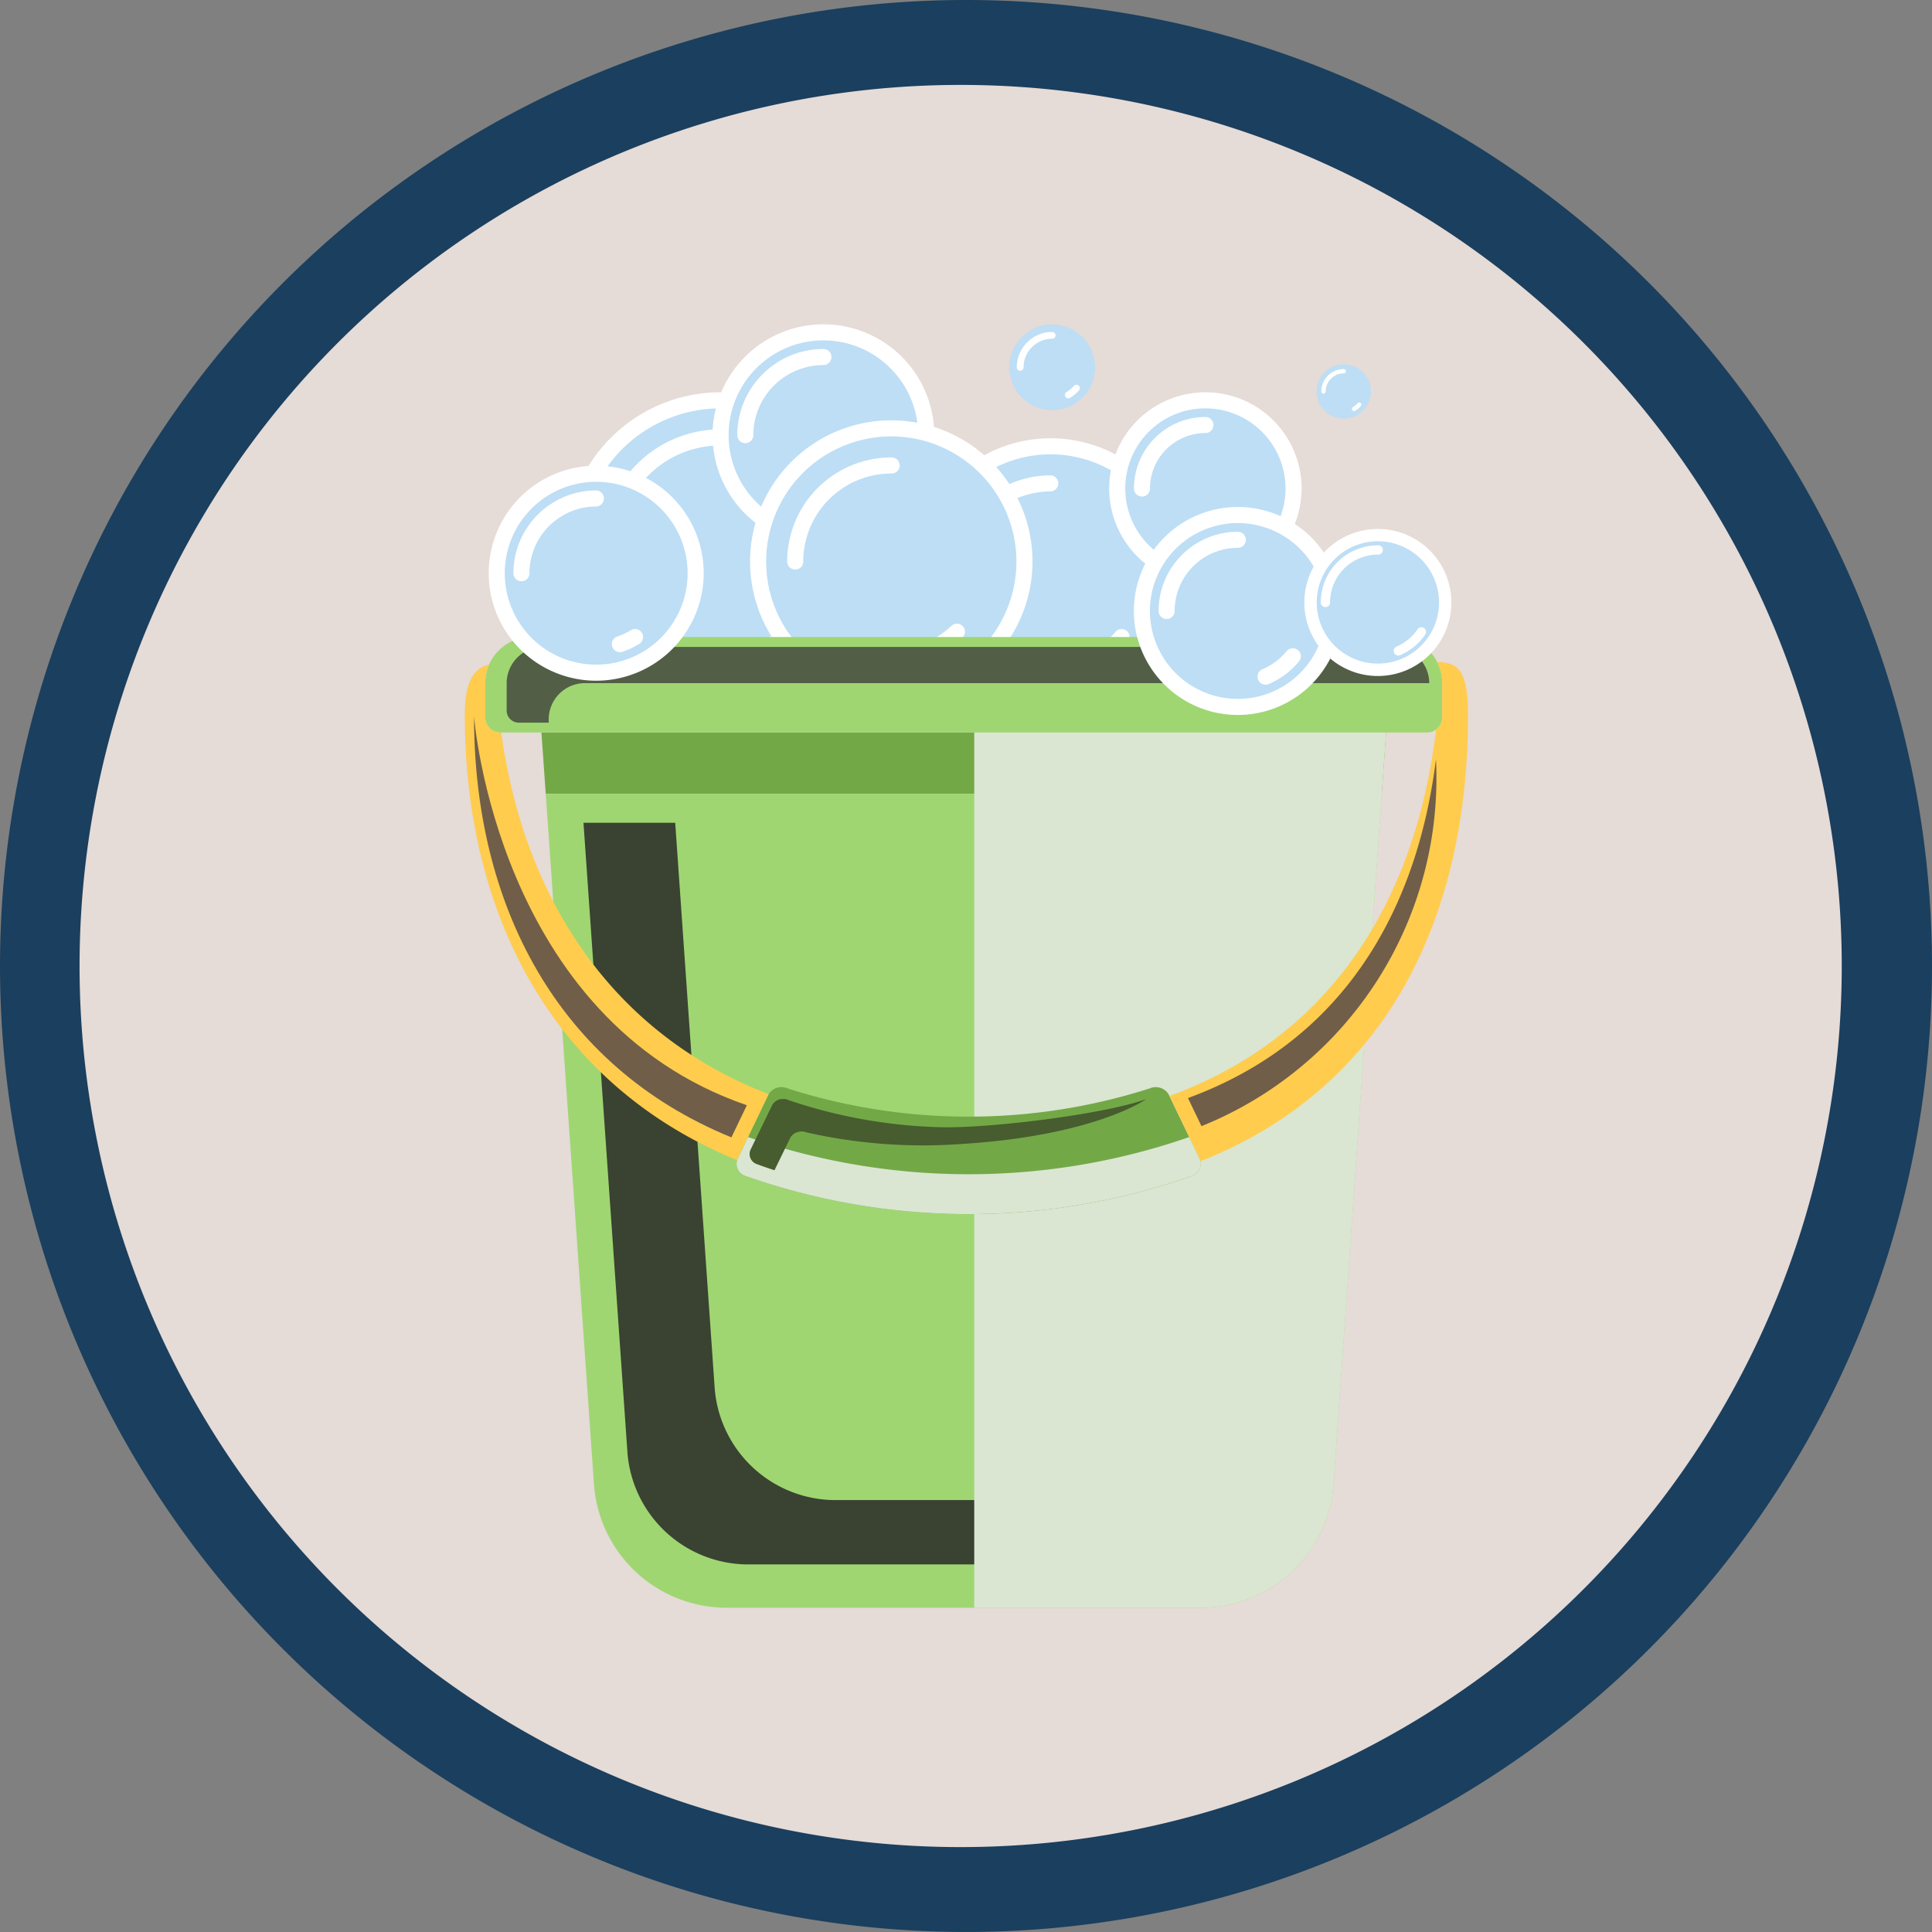 <svg xmlns="http://www.w3.org/2000/svg" xmlns:xlink="http://www.w3.org/1999/xlink" width="146.255" height="146.255" viewBox="0 0 146.255 146.255">
  <rect x="0" y="0" width="146.255" height="146.255" fill="#808080" stroke="none"/>
  <defs>
    <clipPath id="clip-path">
      <rect id="Rectángulo_321521" data-name="Rectángulo 321521" width="133.404" height="133.405" fill="none"/>
    </clipPath>
    <clipPath id="clip-path-2">
      <rect id="Rectángulo_321522" data-name="Rectángulo 321522" width="22.289" height="22.287" fill="none"/>
    </clipPath>
    <clipPath id="clip-path-3">
      <rect id="Rectángulo_321523" data-name="Rectángulo 321523" width="15.57" height="15.57" fill="none"/>
    </clipPath>
    <clipPath id="clip-path-4">
      <rect id="Rectángulo_321524" data-name="Rectángulo 321524" width="19.733" height="19.732" fill="none"/>
    </clipPath>
    <clipPath id="clip-path-5">
      <rect id="Rectángulo_321525" data-name="Rectángulo 321525" width="13.345" height="13.349" fill="none"/>
    </clipPath>
    <clipPath id="clip-path-6">
      <rect id="Rectángulo_321526" data-name="Rectángulo 321526" width="20.164" height="20.161" fill="none"/>
    </clipPath>
    <clipPath id="clip-path-7">
      <rect id="Rectángulo_321527" data-name="Rectángulo 321527" width="69.842" height="5.732" fill="none"/>
    </clipPath>
    <clipPath id="clip-path-8">
      <rect id="Rectángulo_321528" data-name="Rectángulo 321528" width="53.366" height="56.14" fill="none"/>
    </clipPath>
    <clipPath id="clip-path-9">
      <rect id="Rectángulo_321529" data-name="Rectángulo 321529" width="31.175" height="66.25" fill="none"/>
    </clipPath>
    <clipPath id="clip-path-10">
      <rect id="Rectángulo_321530" data-name="Rectángulo 321530" width="35.162" height="5.835" fill="none"/>
    </clipPath>
    <clipPath id="clip-path-11">
      <rect id="Rectángulo_321531" data-name="Rectángulo 321531" width="30.034" height="5.391" fill="none"/>
    </clipPath>
    <clipPath id="clip-path-12">
      <rect id="Rectángulo_321532" data-name="Rectángulo 321532" width="20.653" height="31.868" fill="none"/>
    </clipPath>
    <clipPath id="clip-path-13">
      <rect id="Rectángulo_321533" data-name="Rectángulo 321533" width="18.801" height="27.77" fill="none"/>
    </clipPath>
    <clipPath id="clip-path-14">
      <rect id="Rectángulo_321534" data-name="Rectángulo 321534" width="15.06" height="15.057" fill="none"/>
    </clipPath>
    <clipPath id="clip-path-15">
      <rect id="Rectángulo_321535" data-name="Rectángulo 321535" width="14.528" height="14.528" fill="none"/>
    </clipPath>
    <clipPath id="clip-path-16">
      <rect id="Rectángulo_321536" data-name="Rectángulo 321536" width="10.193" height="10.197" fill="none"/>
    </clipPath>
  </defs>
  <g id="Grupo_1072405" data-name="Grupo 1072405" transform="translate(-4426.828 8403.969)">
    <path id="Trazado_821810" data-name="Trazado 821810" d="M472.765,713.256a73.127,73.127,0,1,1-73.127-73.127,73.128,73.128,0,0,1,73.127,73.127" transform="translate(4100.318 -9044.098)" fill="#1b3f5e"/>
    <g id="Grupo_1072375" data-name="Grupo 1072375" transform="translate(4432.847 -8397.544)" style="isolation: isolate">
      <g id="Grupo_253407" data-name="Grupo 253407" transform="translate(0 0)">
        <g id="Grupo_253406" data-name="Grupo 253406" clip-path="url(#clip-path)">
          <path id="Trazado_271399" data-name="Trazado 271399" d="M466.348,713.7a66.7,66.7,0,1,1-66.7-66.7,66.7,66.7,0,0,1,66.7,66.7" transform="translate(-332.944 -646.997)" fill="#e5dbd7"/>
        </g>
      </g>
    </g>
    <g id="Grupo_1072376" data-name="Grupo 1072376" transform="translate(4470.232 -8373.665)" style="mix-blend-mode: multiply;isolation: isolate">
      <g id="Grupo_253410" data-name="Grupo 253410" transform="translate(0 0)">
        <g id="Grupo_253409" data-name="Grupo 253409" clip-path="url(#clip-path-2)">
          <path id="Trazado_271400" data-name="Trazado 271400" d="M395.2,683.665a11.145,11.145,0,1,1-11.145-11.142A11.145,11.145,0,0,1,395.2,683.665" transform="translate(-372.909 -672.523)" fill="#bddef5"/>
        </g>
      </g>
    </g>
    <path id="Trazado_821811" data-name="Trazado 821811" d="M384.011,695.377a11.752,11.752,0,1,1,11.753-11.752,11.766,11.766,0,0,1-11.753,11.752m0-22.287a10.535,10.535,0,1,0,10.537,10.534,10.547,10.547,0,0,0-10.537-10.534" transform="translate(4097.366 -9046.146)" fill="#fff"/>
    <path id="Trazado_821812" data-name="Trazado 821812" d="M387.274,693.384a.608.608,0,0,1-.171-1.192,7.738,7.738,0,0,0,3.655-2.336.608.608,0,1,1,.915.8,8.946,8.946,0,0,1-4.227,2.7.648.648,0,0,1-.171.024" transform="translate(4096.436 -9047.293)" fill="#fff"/>
    <path id="Trazado_821813" data-name="Trazado 821813" d="M375.867,684.426a.608.608,0,0,1-.608-.608,8.955,8.955,0,0,1,8.946-8.945.609.609,0,1,1,0,1.217,7.737,7.737,0,0,0-7.73,7.728.608.608,0,0,1-.608.608" transform="translate(4097.172 -9046.34)" fill="#fff"/>
    <g id="Grupo_1072377" data-name="Grupo 1072377" transform="translate(4481.377 -8378.812)" style="mix-blend-mode: multiply;isolation: isolate">
      <g id="Grupo_253413" data-name="Grupo 253413" transform="translate(0 0)">
        <g id="Grupo_253412" data-name="Grupo 253412" clip-path="url(#clip-path-3)">
          <path id="Trazado_271404" data-name="Trazado 271404" d="M400.392,674.807a7.785,7.785,0,1,1-7.783-7.784,7.785,7.785,0,0,1,7.783,7.784" transform="translate(-384.822 -667.022)" fill="#bddef5"/>
        </g>
      </g>
    </g>
    <path id="Trazado_821814" data-name="Trazado 821814" d="M392.566,683.159a8.393,8.393,0,1,1,8.392-8.394,8.4,8.4,0,0,1-8.392,8.394m0-15.57a7.176,7.176,0,1,0,7.175,7.176,7.185,7.185,0,0,0-7.175-7.176" transform="translate(4096.597 -9045.791)" fill="#fff"/>
    <path id="Trazado_821815" data-name="Trazado 821815" d="M395.3,681.736a.609.609,0,0,1-.212-1.179,5.34,5.34,0,0,0,2.008-1.331.608.608,0,1,1,.882.837,6.575,6.575,0,0,1-2.466,1.634.627.627,0,0,1-.212.038" transform="translate(4095.918 -9046.608)" fill="#fff"/>
    <path id="Trazado_821816" data-name="Trazado 821816" d="M386.78,675.5a.608.608,0,0,1-.608-.608,6.53,6.53,0,0,1,6.523-6.522.608.608,0,1,1,0,1.217,5.312,5.312,0,0,0-5.307,5.305.608.608,0,0,1-.608.608" transform="translate(4096.468 -9045.92)" fill="#fff"/>
    <g id="Grupo_1072378" data-name="Grupo 1072378" transform="translate(4496.493 -8370.184)" style="mix-blend-mode: multiply;isolation: isolate">
      <g id="Grupo_253416" data-name="Grupo 253416" transform="translate(0 0)">
        <g id="Grupo_253415" data-name="Grupo 253415" clip-path="url(#clip-path-4)">
          <path id="Trazado_271408" data-name="Trazado 271408" d="M400.981,686.112a9.866,9.866,0,1,1,9.866,9.864,9.867,9.867,0,0,1-9.866-9.864" transform="translate(-400.981 -676.245)" fill="#bddef5"/>
        </g>
      </g>
    </g>
    <path id="Trazado_821817" data-name="Trazado 821817" d="M410.805,696.543a10.474,10.474,0,1,1,10.474-10.473,10.486,10.486,0,0,1-10.474,10.473m0-19.732a9.257,9.257,0,1,0,9.257,9.258,9.268,9.268,0,0,0-9.257-9.258" transform="translate(4095.554 -9046.387)" fill="#fff"/>
    <path id="Trazado_821818" data-name="Trazado 821818" d="M414.057,694.311a.609.609,0,0,1-.208-1.181,6.491,6.491,0,0,0,2.716-1.886.607.607,0,1,1,.924.789,7.7,7.7,0,0,1-3.225,2.241.625.625,0,0,1-.208.036" transform="translate(4094.708 -9047.383)" fill="#fff"/>
    <path id="Trazado_821819" data-name="Trazado 821819" d="M403.939,686.872a.608.608,0,0,1-.608-.608,7.678,7.678,0,0,1,7.668-7.67.609.609,0,0,1,0,1.217,6.459,6.459,0,0,0-6.452,6.453.608.608,0,0,1-.608.608" transform="translate(4095.36 -9046.58)" fill="#fff"/>
    <g id="Grupo_1072379" data-name="Grupo 1072379" transform="translate(4511.406 -8373.665)" style="mix-blend-mode: multiply;isolation: isolate">
      <g id="Grupo_253419" data-name="Grupo 253419" transform="translate(0 0)">
        <g id="Grupo_253418" data-name="Grupo 253418" clip-path="url(#clip-path-5)">
          <path id="Trazado_271412" data-name="Trazado 271412" d="M416.923,679.2a6.673,6.673,0,1,1,6.673,6.674,6.674,6.674,0,0,1-6.673-6.674" transform="translate(-416.923 -672.523)" fill="#bddef5"/>
        </g>
      </g>
    </g>
    <path id="Trazado_821820" data-name="Trazado 821820" d="M423.554,686.439a7.283,7.283,0,1,1,7.282-7.283,7.291,7.291,0,0,1-7.282,7.283m0-13.349a6.066,6.066,0,1,0,6.065,6.067,6.072,6.072,0,0,0-6.065-6.067" transform="translate(4094.525 -9046.146)" fill="#fff"/>
    <path id="Trazado_821821" data-name="Trazado 821821" d="M426.01,684.885a.608.608,0,0,1-.238-1.168,4.219,4.219,0,0,0,1.332-.9.608.608,0,0,1,.859.861,5.4,5.4,0,0,1-1.716,1.158.61.61,0,0,1-.238.049" transform="translate(4093.936 -9046.841)" fill="#fff"/>
    <path id="Trazado_821822" data-name="Trazado 821822" d="M418.881,679.894a.608.608,0,0,1-.608-.608,5.417,5.417,0,0,1,5.41-5.413.608.608,0,0,1,0,1.216,4.2,4.2,0,0,0-4.194,4.2.608.608,0,0,1-.608.608" transform="translate(4094.396 -9046.275)" fill="#fff"/>
    <g id="Grupo_1072380" data-name="Grupo 1072380" transform="translate(4484.221 -8371.54)" style="mix-blend-mode: multiply;isolation: isolate">
      <g id="Grupo_253422" data-name="Grupo 253422" transform="translate(0 0)">
        <g id="Grupo_253421" data-name="Grupo 253421" clip-path="url(#clip-path-6)">
          <path id="Trazado_271416" data-name="Trazado 271416" d="M387.862,684.875a10.082,10.082,0,1,1,10.082,10.081,10.082,10.082,0,0,1-10.082-10.081" transform="translate(-387.862 -674.795)" fill="#bddef5"/>
        </g>
      </g>
    </g>
    <path id="Trazado_821823" data-name="Trazado 821823" d="M397.9,695.523a10.69,10.69,0,1,1,10.69-10.69,10.7,10.7,0,0,1-10.69,10.69m0-20.162a9.473,9.473,0,1,0,9.473,9.472,9.483,9.483,0,0,0-9.473-9.472" transform="translate(4096.4 -9046.293)" fill="#fff"/>
    <path id="Trazado_821824" data-name="Trazado 821824" d="M401.279,693.332a.609.609,0,0,1-.21-1.18,6.616,6.616,0,0,0,2.264-1.4.609.609,0,0,1,.834.887,7.874,7.874,0,0,1-2.676,1.656.622.622,0,0,1-.21.037" transform="translate(4095.532 -9047.354)" fill="#fff"/>
    <path id="Trazado_821825" data-name="Trazado 821825" d="M390.82,685.634a.608.608,0,0,1-.608-.608,7.892,7.892,0,0,1,7.884-7.882.609.609,0,1,1,0,1.217,6.674,6.674,0,0,0-6.668,6.665.608.608,0,0,1-.608.608" transform="translate(4096.207 -9046.486)" fill="#fff"/>
    <path id="Trazado_821826" data-name="Trazado 821826" d="M434.264,699.41l-.328,4.64H370.652l-.328-4.64Z" transform="translate(4097.49 -9047.923)" fill="#73a847"/>
    <path id="Trazado_821827" data-name="Trazado 821827" d="M438.218,695.15v2.6a1.153,1.153,0,0,1-1.16,1.16H366.945a1.154,1.154,0,0,1-1.161-1.16v-2.6a3.47,3.47,0,0,1,3.471-3.471h65.493a3.469,3.469,0,0,1,3.471,3.471" transform="translate(4097.783 -9047.425)" fill="#9fd672"/>
    <g id="Grupo_1072381" data-name="Grupo 1072381" transform="translate(4465.183 -8354.995)" style="mix-blend-mode: screen;isolation: isolate">
      <g id="Grupo_253425" data-name="Grupo 253425" transform="translate(0 0)">
        <g id="Grupo_253424" data-name="Grupo 253424" clip-path="url(#clip-path-7)">
          <path id="Trazado_271422" data-name="Trazado 271422" d="M370.693,697.971a2.749,2.749,0,0,1,2.75-2.75h63.909a2.75,2.75,0,0,0-2.75-2.74H370.261a2.749,2.749,0,0,0-2.75,2.75v2.062a.915.915,0,0,0,.92.92h2.263Z" transform="translate(-367.511 -692.481)" fill="#525e46"/>
        </g>
      </g>
    </g>
    <path id="Trazado_821828" data-name="Trazado 821828" d="M433.958,704.37,430.3,756.747a10.07,10.07,0,0,1-9.9,9.233H384.239a10.071,10.071,0,0,1-9.907-9.233l-3.658-52.377Z" transform="translate(4097.468 -9048.243)" fill="#9fd672"/>
    <g id="Grupo_1072382" data-name="Grupo 1072382" transform="translate(4470.997 -8341.681)" style="mix-blend-mode: screen;isolation: isolate">
      <g id="Grupo_253428" data-name="Grupo 253428" transform="translate(0 0)">
        <g id="Grupo_253427" data-name="Grupo 253427" clip-path="url(#clip-path-8)">
          <path id="Trazado_271424" data-name="Trazado 271424" d="M425.646,757.984H392.691a9.179,9.179,0,0,1-9.027-8.414l-2.993-42.857h-6.944l3.332,47.727a9.176,9.176,0,0,0,9.027,8.414h32.955a9.183,9.183,0,0,0,8.052-5,8.637,8.637,0,0,1-1.447.132" transform="translate(-373.726 -706.714)" fill="#3a4231"/>
        </g>
      </g>
    </g>
    <g id="Grupo_1072383" data-name="Grupo 1072383" transform="translate(4500.579 -8348.514)" style="mix-blend-mode: multiply;isolation: isolate">
      <g id="Grupo_253431" data-name="Grupo 253431" transform="translate(0 0)">
        <g id="Grupo_253430" data-name="Grupo 253430" clip-path="url(#clip-path-9)">
          <path id="Trazado_271425" data-name="Trazado 271425" d="M405.349,699.41v66.25h17.292a10.07,10.07,0,0,0,9.9-9.233L436.2,704.05l.327-4.64Z" transform="translate(-405.349 -699.41)" fill="#dae6d1"/>
        </g>
      </g>
    </g>
    <path id="Trazado_821829" data-name="Trazado 821829" d="M414.675,669.63a3.244,3.244,0,1,1-3.245-3.244,3.245,3.245,0,0,1,3.245,3.244" transform="translate(4095.047 -9045.792)" fill="#bddef5"/>
    <path id="Trazado_821830" data-name="Trazado 821830" d="M412.942,672.291a.258.258,0,0,1-.131-.48,2.153,2.153,0,0,0,.558-.469.258.258,0,0,1,.393.333,2.665,2.665,0,0,1-.69.579.256.256,0,0,1-.13.036" transform="translate(4094.757 -9046.106)" fill="#fff"/>
    <path id="Trazado_821831" data-name="Trazado 821831" d="M409.049,669.927a.258.258,0,0,1-.257-.257,2.681,2.681,0,0,1,2.677-2.678.257.257,0,1,1,0,.514,2.165,2.165,0,0,0-2.163,2.164.258.258,0,0,1-.257.257" transform="translate(4095.008 -9045.831)" fill="#fff"/>
    <path id="Trazado_821832" data-name="Trazado 821832" d="M437.165,671.665a2.054,2.054,0,1,1-2.053-2.053,2.053,2.053,0,0,1,2.053,2.053" transform="translate(4093.442 -9046)" fill="#bddef5"/>
    <path id="Trazado_821833" data-name="Trazado 821833" d="M436.068,673.35a.163.163,0,0,1-.082-.3,1.365,1.365,0,0,0,.353-.3.163.163,0,1,1,.249.211,1.7,1.7,0,0,1-.437.367.167.167,0,0,1-.082.023" transform="translate(4093.258 -9046.199)" fill="#fff"/>
    <path id="Trazado_821834" data-name="Trazado 821834" d="M433.6,671.854a.164.164,0,0,1-.164-.164,1.7,1.7,0,0,1,1.7-1.694.162.162,0,0,1,0,.325,1.372,1.372,0,0,0-1.37,1.37.163.163,0,0,1-.163.164" transform="translate(4093.417 -9046.025)" fill="#fff"/>
    <path id="Trazado_821835" data-name="Trazado 821835" d="M421.241,733.713a1,1,0,0,1-.683,1.123,50.89,50.89,0,0,1-33.761,0,.968.968,0,0,1-.646-1.207c.01-.027.02-.047.029-.075l2.356-4.9c0-.01.01-.01.01-.02a1.143,1.143,0,0,1,1.441-.43,45.012,45.012,0,0,0,27.39,0,1.147,1.147,0,0,1,1.451.45l.056.122,2.3,4.779a.76.76,0,0,1,.057.159" transform="translate(4096.472 -9049.775)" fill="#73a847"/>
    <g id="Grupo_1072384" data-name="Grupo 1072384" transform="translate(4482.572 -8317.893)" style="mix-blend-mode: multiply;isolation: isolate">
      <g id="Grupo_253434" data-name="Grupo 253434" transform="translate(0 0)">
        <g id="Grupo_253433" data-name="Grupo 253433" clip-path="url(#clip-path-10)">
          <path id="Trazado_271433" data-name="Trazado 271433" d="M421.184,733.814l-.8-1.671a50.939,50.939,0,0,1-33.4,0l-.8,1.669c-.009.028-.018.048-.028.075a.967.967,0,0,0,.645,1.207,50.89,50.89,0,0,0,33.761,0,1,1,0,0,0,.684-1.123.883.883,0,0,0-.057-.159" transform="translate(-386.1 -732.143)" fill="#dae6d1"/>
        </g>
      </g>
    </g>
    <g id="Grupo_1072385" data-name="Grupo 1072385" transform="translate(4483.567 -8320.773)" style="mix-blend-mode: screen;isolation: isolate">
      <g id="Grupo_253437" data-name="Grupo 253437" transform="translate(0 0)">
        <g id="Grupo_253436" data-name="Grupo 253436" clip-path="url(#clip-path-11)">
          <path id="Trazado_271434" data-name="Trazado 271434" d="M390.266,731.968c0-.009.008-.009.008-.017a1.018,1.018,0,0,1,1.208-.36,40.022,40.022,0,0,0,11.8.872c10.078-.639,13.915-3.391,13.915-3.391-3.01,1.089-11.068,2.134-15.177,2.134a38.741,38.741,0,0,1-11.92-2.065.955.955,0,0,0-1.207.359c0,.008-.009.008-.009.017l-1.656,3.411c-.007.024-.016.04-.023.064a.81.81,0,0,0,.542,1.011c.341.128.784.284,1.307.453Z" transform="translate(-387.163 -729.063)" fill="#475c2f"/>
        </g>
      </g>
    </g>
    <path id="Trazado_821836" data-name="Trazado 821836" d="M384.761,731.346c-.01.028-.02.048-.029.075l-.019-.009c-13.948-5.7-20.59-18.635-20.59-33.685,0-2.05.44-3.528,1.852-3.826a3.342,3.342,0,0,0-.3,1.393v2.6a1.154,1.154,0,0,0,1.161,1.16h.046c1.721,12.508,8.335,22.779,20.244,27.372,0,.009-.011.009-.011.02Z" transform="translate(4097.891 -9047.567)" fill="#ffcc4d"/>
    <g id="Grupo_1072386" data-name="Grupo 1072386" transform="translate(4462.712 -8349.732)" style="mix-blend-mode: screen;isolation: isolate">
      <g id="Grupo_253440" data-name="Grupo 253440" transform="translate(0 0)">
        <g id="Grupo_253439" data-name="Grupo 253439" clip-path="url(#clip-path-12)">
          <path id="Trazado_271436" data-name="Trazado 271436" d="M364.87,698.107c0,14.235,6.282,26.471,19.472,31.858l.018.008c.009-.026.019-.044.026-.071l1.138-2.363c-18.936-6.5-20.653-29.433-20.653-29.433" transform="translate(-364.87 -698.107)" fill="#705e48"/>
        </g>
      </g>
    </g>
    <path id="Trazado_821837" data-name="Trazado 821837" d="M443.746,697.714c0,15.126-5.978,28.12-20.243,33.779a.839.839,0,0,0-.056-.159l-2.3-4.779c12.423-4.546,18.653-15,20.187-27.746a1.139,1.139,0,0,0,.458-.926v-2.6a3.38,3.38,0,0,0-.374-1.562l.028-.008c1.637,0,2.3.794,2.3,4" transform="translate(4094.211 -9047.556)" fill="#ffcc4d"/>
    <g id="Grupo_1072387" data-name="Grupo 1072387" transform="translate(4516.758 -8346.487)" style="mix-blend-mode: screen;isolation: isolate">
      <g id="Grupo_253443" data-name="Grupo 253443" transform="translate(0 0)">
        <g id="Grupo_253442" data-name="Grupo 253442" clip-path="url(#clip-path-13)">
          <path id="Trazado_271438" data-name="Trazado 271438" d="M422.645,727.218l1.023,2.128a28.4,28.4,0,0,0,17.75-27.77c-1.471,11.783-7.269,21.432-18.774,25.642" transform="translate(-422.644 -701.576)" fill="#705e48"/>
        </g>
      </g>
    </g>
    <g id="Grupo_1072388" data-name="Grupo 1072388" transform="translate(4464.43 -8368.104)" style="mix-blend-mode: multiply;isolation: isolate">
      <g id="Grupo_253446" data-name="Grupo 253446" transform="translate(0 0)">
        <g id="Grupo_253445" data-name="Grupo 253445" clip-path="url(#clip-path-14)">
          <path id="Trazado_271439" data-name="Trazado 271439" d="M381.766,686a7.53,7.53,0,1,1-7.53-7.53,7.529,7.529,0,0,1,7.53,7.53" transform="translate(-366.706 -678.467)" fill="#bddef5"/>
        </g>
      </g>
    </g>
    <path id="Trazado_821838" data-name="Trazado 821838" d="M374.195,694.091a8.138,8.138,0,1,1,8.138-8.138,8.148,8.148,0,0,1-8.138,8.138m0-15.058a6.921,6.921,0,1,0,6.921,6.921,6.928,6.928,0,0,0-6.921-6.921" transform="translate(4097.766 -9046.529)" fill="#fff"/>
    <path id="Trazado_821839" data-name="Trazado 821839" d="M376.63,692.782a.608.608,0,0,1-.193-1.185,5.02,5.02,0,0,0,1.026-.478.607.607,0,1,1,.635,1.036,6.12,6.12,0,0,1-1.276.6.6.6,0,0,1-.193.032" transform="translate(4097.123 -9047.383)" fill="#fff"/>
    <path id="Trazado_821840" data-name="Trazado 821840" d="M368.664,686.692a.608.608,0,0,1-.608-.608,6.275,6.275,0,0,1,6.268-6.268.609.609,0,0,1,0,1.217,5.057,5.057,0,0,0-5.052,5.051.608.608,0,0,1-.608.608" transform="translate(4097.637 -9046.659)" fill="#fff"/>
    <g id="Grupo_1072389" data-name="Grupo 1072389" transform="translate(4513.271 -8364.979)" style="mix-blend-mode: multiply;isolation: isolate">
      <g id="Grupo_253449" data-name="Grupo 253449" transform="translate(0 0)">
        <g id="Grupo_253448" data-name="Grupo 253448" clip-path="url(#clip-path-15)">
          <path id="Trazado_271443" data-name="Trazado 271443" d="M418.916,689.072a7.264,7.264,0,1,1,7.265,7.264,7.266,7.266,0,0,1-7.265-7.264" transform="translate(-418.916 -681.808)" fill="#bddef5"/>
        </g>
      </g>
    </g>
    <path id="Trazado_821841" data-name="Trazado 821841" d="M426.138,696.9a7.872,7.872,0,1,1,7.872-7.872,7.881,7.881,0,0,1-7.872,7.872m0-14.527a6.655,6.655,0,1,0,6.655,6.655,6.662,6.662,0,0,0-6.655-6.655" transform="translate(4094.397 -9046.745)" fill="#fff"/>
    <path id="Trazado_821842" data-name="Trazado 821842" d="M428.882,695.345a.608.608,0,0,1-.238-1.168,4.817,4.817,0,0,0,1.833-1.37.608.608,0,0,1,.939.773,6.054,6.054,0,0,1-2.3,1.718.609.609,0,0,1-.238.049" transform="translate(4093.751 -9047.482)" fill="#fff"/>
    <path id="Trazado_821843" data-name="Trazado 821843" d="M420.874,689.767a.608.608,0,0,1-.608-.608,6.009,6.009,0,0,1,6-6,.608.608,0,1,1,0,1.216,4.79,4.79,0,0,0-4.786,4.785.608.608,0,0,1-.608.608" transform="translate(4094.268 -9046.874)" fill="#fff"/>
    <g id="Grupo_1072390" data-name="Grupo 1072390" transform="translate(4526.04 -8363.457)" style="mix-blend-mode: multiply;isolation: isolate">
      <g id="Grupo_253452" data-name="Grupo 253452" transform="translate(0 0)">
        <g id="Grupo_253451" data-name="Grupo 253451" clip-path="url(#clip-path-16)">
          <path id="Trazado_271447" data-name="Trazado 271447" d="M432.566,688.533a5.1,5.1,0,1,1,5.1,5.1,5.1,5.1,0,0,1-5.1-5.1" transform="translate(-432.566 -683.435)" fill="#bddef5"/>
        </g>
      </g>
    </g>
    <path id="Trazado_821844" data-name="Trazado 821844" d="M437.631,694.066a5.566,5.566,0,1,1,5.563-5.565,5.571,5.571,0,0,1-5.563,5.565m0-10.2a4.63,4.63,0,1,0,4.628,4.631,4.635,4.635,0,0,0-4.628-4.631" transform="translate(4093.506 -9046.86)" fill="#fff"/>
    <path id="Trazado_821845" data-name="Trazado 821845" d="M439.642,693.027a.351.351,0,0,1-.137-.674,3.623,3.623,0,0,0,1.595-1.313.347.347,0,0,1,.486-.094.351.351,0,0,1,.094.487,4.329,4.329,0,0,1-1.9,1.568.367.367,0,0,1-.137.027" transform="translate(4093.04 -9047.373)" fill="#fff"/>
    <path id="Trazado_821846" data-name="Trazado 821846" d="M433.743,688.937a.351.351,0,0,1-.351-.351,4.33,4.33,0,0,1,4.324-4.327.351.351,0,1,1,0,.7,3.627,3.627,0,0,0-3.622,3.625.352.352,0,0,1-.351.351" transform="translate(4093.42 -9046.945)" fill="#fff"/>
  </g>
</svg>
